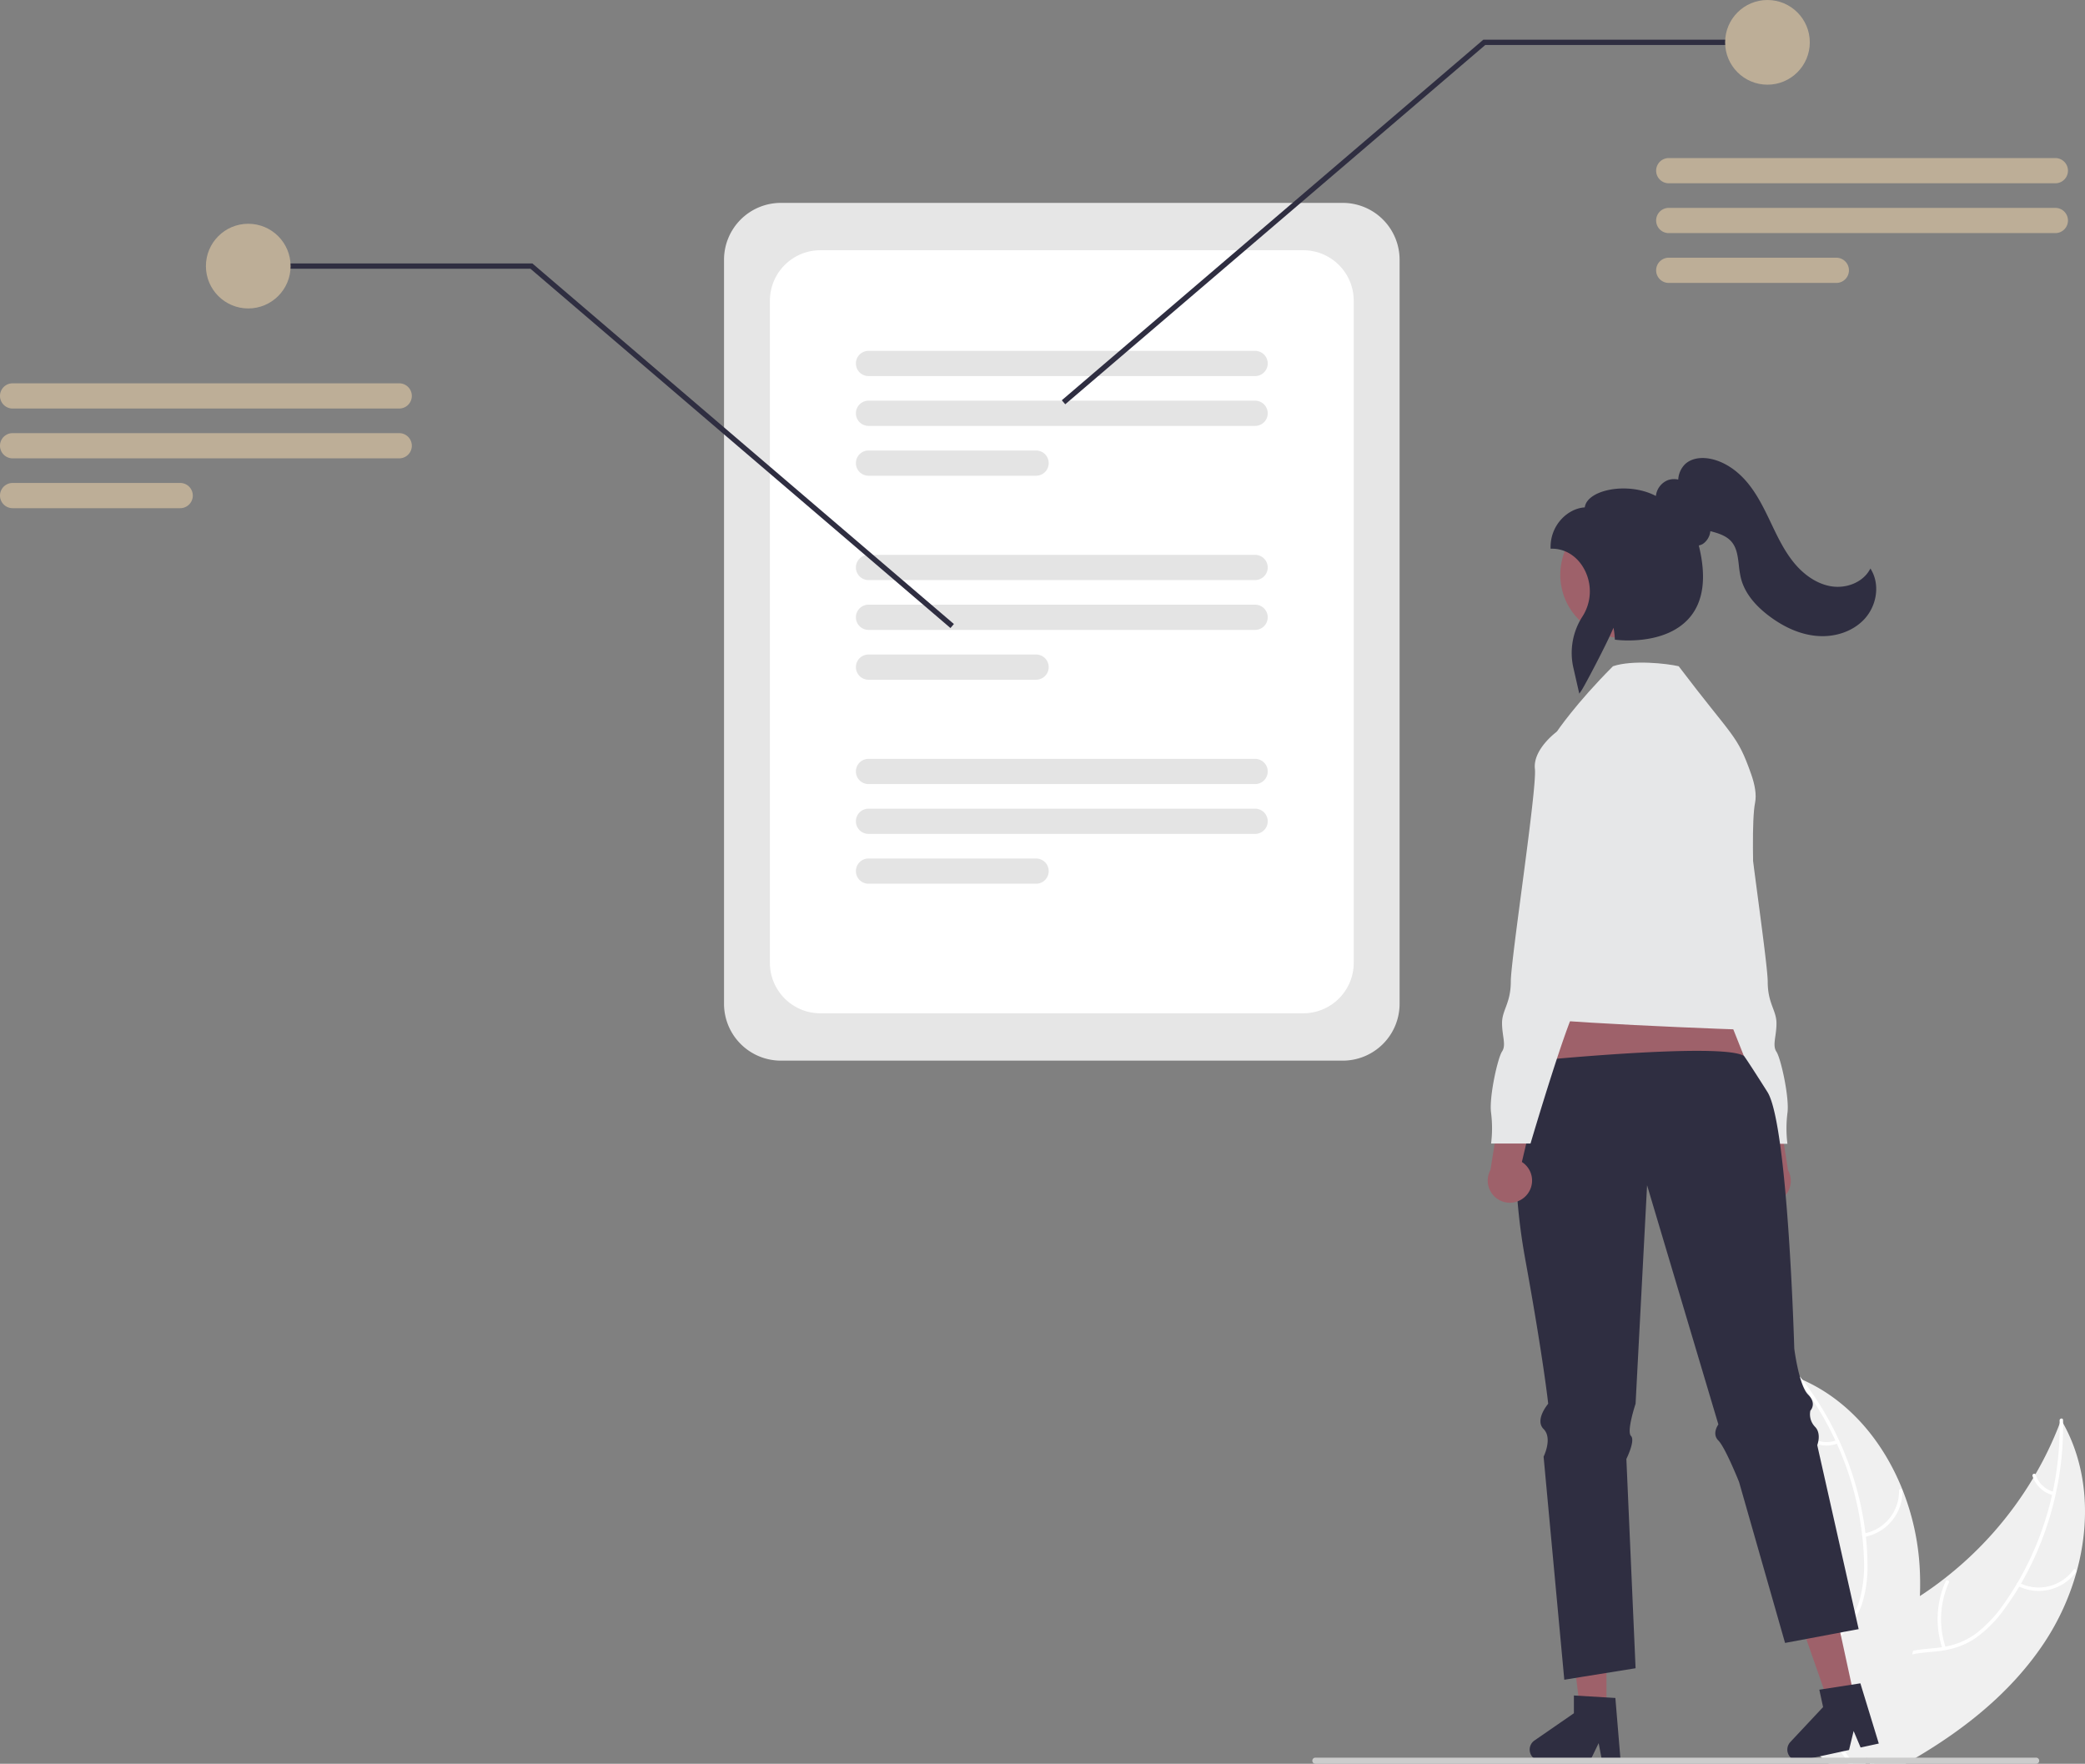 <svg xmlns="http://www.w3.org/2000/svg" data-name="Layer 1" width="810.804" height="685.857" viewBox="0 0 810.804 685.857" xmlns:xlink="http://www.w3.org/1999/xlink"><rect x="0" y="0" width="810.804" height="685.857" fill="#808080" stroke="none"/><path d="M716.777,519.509H498.244a22.115,22.115,0,0,1-22.09-22.09V208.056A22.115,22.115,0,0,1,498.244,185.965H716.777a22.115,22.115,0,0,1,22.09,22.09V497.418A22.115,22.115,0,0,1,716.777,519.509Z" transform="translate(-194.598 -107.072)" fill="#e6e6e6"/><path d="M701.416,501.098H513.605a19.636,19.636,0,0,1-19.614-19.614V223.99a19.636,19.636,0,0,1,19.614-19.614H701.416a19.636,19.636,0,0,1,19.614,19.614V481.484A19.636,19.636,0,0,1,701.416,501.098Z" transform="translate(-194.598 -107.072)" fill="#fff"/><path d="M682.68,253.311H532.341a4.903,4.903,0,1,1,0-9.806H682.68a4.903,4.903,0,1,1,0,9.806Z" transform="translate(-194.598 -107.072)" fill="#e4e4e4"/><path d="M682.68,272.685H532.341a4.903,4.903,0,0,1,0-9.807H682.68a4.903,4.903,0,0,1,0,9.807Z" transform="translate(-194.598 -107.072)" fill="#e4e4e4"/><path d="M597.509,292.06H532.341a4.903,4.903,0,0,1,0-9.807H597.509a4.903,4.903,0,0,1,0,9.807Z" transform="translate(-194.598 -107.072)" fill="#e4e4e4"/><path d="M682.68,332.637H532.341a4.903,4.903,0,1,1,0-9.806H682.68a4.903,4.903,0,1,1,0,9.806Z" transform="translate(-194.598 -107.072)" fill="#e4e4e4"/><path d="M682.68,352.012H532.341a4.903,4.903,0,0,1,0-9.807H682.68a4.903,4.903,0,0,1,0,9.807Z" transform="translate(-194.598 -107.072)" fill="#e4e4e4"/><path d="M597.509,371.386H532.341a4.903,4.903,0,0,1,0-9.807H597.509a4.903,4.903,0,0,1,0,9.807Z" transform="translate(-194.598 -107.072)" fill="#e4e4e4"/><path d="M682.68,411.963H532.341a4.903,4.903,0,1,1,0-9.806H682.68a4.903,4.903,0,1,1,0,9.806Z" transform="translate(-194.598 -107.072)" fill="#e4e4e4"/><path d="M682.68,431.338H532.341a4.903,4.903,0,1,1,0-9.807H682.68a4.903,4.903,0,1,1,0,9.807Z" transform="translate(-194.598 -107.072)" fill="#e4e4e4"/><path d="M597.509,450.712H532.341a4.903,4.903,0,0,1,0-9.807H597.509a4.903,4.903,0,0,1,0,9.807Z" transform="translate(-194.598 -107.072)" fill="#e4e4e4"/><polygon points="369.608 244.215 206.272 104.506 96.539 104.506 96.539 102.448 207.032 102.448 370.946 242.651 369.608 244.215" fill="#2f2e41"/><circle cx="96.539" cy="103.477" r="16.465" fill="#bdae97"/><path d="M349.841,265.932H199.501a4.903,4.903,0,1,1,0-9.806H349.841a4.903,4.903,0,1,1,0,9.806Z" transform="translate(-194.598 -107.072)" fill="#bdae97"/><path d="M349.841,285.306H199.501a4.903,4.903,0,0,1,0-9.807H349.841a4.903,4.903,0,0,1,0,9.807Z" transform="translate(-194.598 -107.072)" fill="#bdae97"/><path d="M264.67,304.681h-65.169a4.903,4.903,0,0,1,0-9.807h65.169a4.903,4.903,0,0,1,0,9.807Z" transform="translate(-194.598 -107.072)" fill="#bdae97"/><polygon points="412.912 155.639 576.826 15.436 687.319 15.436 687.319 17.494 577.586 17.494 414.25 157.203 412.912 155.639" fill="#2f2e41"/><circle cx="687.319" cy="16.465" r="16.465" fill="#bdae97"/><path d="M993.873,178.343H843.533a4.903,4.903,0,1,1,0-9.806H993.873a4.903,4.903,0,1,1,0,9.806Z" transform="translate(-194.598 -107.072)" fill="#bdae97"/><path d="M993.873,197.717H843.533a4.903,4.903,0,0,1,0-9.807H993.873a4.903,4.903,0,1,1,0,9.807Z" transform="translate(-194.598 -107.072)" fill="#bdae97"/><path d="M908.702,217.092h-65.169a4.903,4.903,0,0,1,0-9.807H908.702a4.903,4.903,0,1,1,0,9.807Z" transform="translate(-194.598 -107.072)" fill="#bdae97"/><path d="M876.006,572.049a8.566,8.566,0,0,1,1.708-13.024l-7.02-29.621,14.858,5.428,4.389,27.296a8.613,8.613,0,0,1-13.935,9.92Z" transform="translate(-194.598 -107.072)" fill="#9e616a"/><path d="M840.275,447.922l5.963,15.334s-2.556,15.334,1.704,18.741,2.556,3.407,2.556,5.963a13.104,13.104,0,0,0,5.111,9.371c3.407,2.556,18.741,54.52,18.741,54.52h15.334a48.042,48.042,0,0,1,0-11.926c.852-5.963-2.556-21.297-4.259-23.852s0-5.963,0-11.074-3.407-7.667-3.407-16.186-10.222-74.965-9.371-82.632-8.519-14.482-8.519-14.482H855.609Z" transform="translate(-194.598 -107.072)" fill="#e6e7e8"/><polygon points="609.598 373.374 595.425 436.624 686.247 430.974 661.551 368.856 609.598 373.374" fill="#9e616a"/><path d="M1002.167,718.168a96.901,96.901,0,0,1-12.51,27.53c-12.48,18.87-30.34,33.3-49.97,44.85-1.36.81-2.74,1.6-4.12,2.38h-13.77l-.48-1.1v-.01l-.56-1.27-.07-.15-.03.15-.55,2.38h-6.76c-.56-.79-1.11-1.58-1.65-2.38-.79-1.17-1.55-2.35-2.27-3.55a57.635,57.635,0,0,1-3.4-6.52c-.12-.25-.22-.5-.32-.75l.45-.49-1.87-8.18,3.76-.62-4.12-12.71c.15-.47.32-.94.5-1.41,2.31-5.85,6.65-10.22,11.8-13.89,5.3-3.79,11.47-6.83,17.14-9.99,2.66-1.49,5.28-3.06,7.83-4.72v-.01q4.89-3.165,9.49-6.77a1.426,1.426,0,0,0,.15-.11,1.069,1.069,0,0,0,.12-.1,140.902,140.902,0,0,0,34.31-38.93.01.01,0,0,0,.01-.01c.3-.48.58-.96.86-1.45v-.01a136.254,136.254,0,0,0,9.41-19.65v-.01c.2-.5.38-1,.57-1.5q.39.66.75,1.32a.01.01,0,0,1,.01.01C1006.577,677.848,1007.497,698.748,1002.167,718.168Z" transform="translate(-194.598 -107.072)" fill="#f0f0f0"/><path d="M996.877,660.498a121.365,121.365,0,0,1-2.87,27.54,118.541,118.541,0,0,1-3.36,12.24,121.346,121.346,0,0,1-10.13,22.6c-.23.39-.45.77-.69,1.15v.01a102.347,102.347,0,0,1-5.75,8.66,47.722,47.722,0,0,1-11.4,11.46,30.089,30.089,0,0,1-11.98,4.63c-.8.15-1.62.26-2.45.36-3.31.39-6.73.54-10.01,1.24a21.849,21.849,0,0,0-4.82,1.55c-5.28,2.45-8.25,7.58-9.55,13.06-.23.96-.41,1.93-.55,2.9-1.09,7.45.11,15.19-.51,22.65-.07.79-.16,1.59-.27,2.38h-.74l-.48-1.1v-.01c.05-.42.09-.84.13-1.27a96.295,96.295,0,0,0,.09-11.01c-.04-1.65-.07-3.31-.05-4.97.02-1.33.07-2.66.17-3.98v-.01c.07-.82.15-1.63.26-2.44a31.586,31.586,0,0,1,1.82-7.25,18.152,18.152,0,0,1,10.32-10.68,26.993,26.993,0,0,1,4.47-1.25c3.35-.64,6.81-.8,10.18-1.22.36-.04.72-.09,1.07-.15.45-.07.89-.15,1.33-.23a28.666,28.666,0,0,0,12.16-5.27,51.904,51.904,0,0,0,10.98-11.92c1.64-2.35,3.2-4.75,4.65-7.22a.01.01,0,0,1,.01-.01c.07-.12.14-.23.21-.35l.01-.02a119.572,119.572,0,0,0,13.46-34.17c.09-.44.19-.88.29-1.32a120.887,120.887,0,0,0,2.67-26.4v-.01c0-.42-.01-.83-.02-1.25-.02-.86,1.31-1.05,1.33-.19.01.42.02.84.01,1.26A.01.01,0,0,1,996.877,660.498Z" transform="translate(-194.598 -107.072)" fill="#fff"/><path d="M979.256,723.757a18.018,18.018,0,0,0,22.694-5.416c.509-.699-.554-1.523-1.064-.822a16.684,16.684,0,0,1-21.121,4.995c-.769-.395-1.275.85-.51,1.244Z" transform="translate(-194.598 -107.072)" fill="#fff"/><path d="M951.236,747.757a34.728,34.728,0,0,1,1.23-25.279c.355-.79-.889-1.299-1.244-.51a36.123,36.123,0,0,0-1.226,26.308c.279.821,1.517.297,1.24-.519Z" transform="translate(-194.598 -107.072)" fill="#fff"/><path d="M993.264,687.201a10.199,10.199,0,0,1-7.022-6.659c-.268-.824-1.506-.3-1.24.519a11.429,11.429,0,0,0,7.752,7.384.695.695,0,0,0,.877-.367.675.675,0,0,0-.367-.877Z" transform="translate(-194.598 -107.072)" fill="#fff"/><path d="M941.197,727.708v.01a131.248,131.248,0,0,1-2.67,21.24v.01c-.08.48-.19.95-.29,1.42a184.497,184.497,0,0,1-10.11,31.61q-1.785,4.32-3.74,8.55c-.36.8-.73,1.59-1.11,2.38h-1.48l-.48-1.1v-.01l-.56-1.27-.07-.15-.03.15-.55,2.38H905.807l-2.78-2.38-4.05-3.47,5.66-6.18.93-1.02.14-.15.45-.49-1.87-8.18,3.76-.62-4.12-12.71-1.95-6.01-.49-1.51-2.85-8.79-8.6,1.61-1.4-4.9a135.988,135.988,0,0,0,6.42-18.41c.01-.05.03-.09.04-.14a141.583,141.583,0,0,0,4.02-51.96v-.01c-.06-.56-.13-1.13-.21-1.68v-.02a133.631,133.631,0,0,0-4.32-21.34c-.14-.53-.3-1.05-.45-1.57.46.2.91.39,1.37.59l.01.01h.02c.73.32,1.46.66,2.17,1.02,17.06,8.29,29.61,23.85,36.74,41.79.02.05.04.09.06.14a96.393,96.393,0,0,1,6.57,29.43A114.871,114.871,0,0,1,941.197,727.708Z" transform="translate(-194.598 -107.072)" fill="#f0f0f0"/><path d="M915.247,792.928h-1.58c-.5-.81-1.04-1.6-1.58-2.38q-1.29-1.815-2.66-3.55c-.79-1-1.58-1.99-2.37-2.98-.82-1.03-1.63-2.06-2.42-3.12l.93-1.02c.15.2.3.4.46.6,2.56,3.37,5.33,6.61,7.7,10.07C914.257,791.328,914.767,792.118,915.247,792.928Z" transform="translate(-194.598 -107.072)" fill="#fff"/><path d="M893.805,643.557c.26.33.53.67.78,1.01q2.925,3.795,5.53,7.83a117.993,117.993,0,0,1,8.22,14.85c.19.4.38.81.56,1.22a119.264,119.264,0,0,1,9.84,35.44c.02.12.03.23.04.35q.495,4.29.64,8.61a51.782,51.782,0,0,1-1.59,16.12c-.2.69-.42,1.37-.66,2.03a27.344,27.344,0,0,1-2.25,4.65,27.923,27.923,0,0,1-2.14,3.09c-.47.6-.96,1.19-1.48,1.76-.3.33-.61.66-.92.99-.26.25-.51.51-.77.76-2.7,2.62-5.68,5.05-8.12,7.94l.49,1.51c2.35-2.98,5.38-5.45,8.11-8.05a37.897,37.897,0,0,0,4.66-5.28c.18-.26.37-.52.54-.79a26.749,26.749,0,0,0,2.39-4.29c.34-.75.65-1.52.93-2.32a47.892,47.892,0,0,0,2.2-16,103.415,103.415,0,0,0-.62-10.39c-.04-.45-.09-.89-.15-1.34a121.638,121.638,0,0,0-5.52-24.14,122.659,122.659,0,0,0-13.76-28.18q-2.475-3.765-5.25-7.35c-.24-.33-.49-.65-.75-.98C894.225,641.927,893.275,642.877,893.805,643.557Z" transform="translate(-194.598 -107.072)" fill="#fff"/><path d="M919.559,704.724a18.018,18.018,0,0,0,14.859-17.988.673.673,0,0,0-1.344-.016,16.684,16.684,0,0,1-13.857,16.704c-.852.147-.506,1.447.341,1.3Z" transform="translate(-194.598 -107.072)" fill="#fff"/><path d="M911.636,740.756a34.728,34.728,0,0,1-14.238-20.924c-.192-.844-1.492-.502-1.3.341a36.123,36.123,0,0,0,14.86,21.743c.716.487,1.39-.676.678-1.161Z" transform="translate(-194.598 -107.072)" fill="#fff"/><path d="M908.734,667.102a10.199,10.199,0,0,1-9.616-1.089c-.71-.496-1.383.668-.678,1.161a11.429,11.429,0,0,0,10.636,1.228.695.695,0,0,0,.479-.821.675.675,0,0,0-.821-.479Z" transform="translate(-194.598 -107.072)" fill="#fff"/><polygon points="624.722 665.295 614.519 665.295 609.666 625.943 624.723 625.944 624.722 665.295" fill="#9e616a"/><path d="M824.808,791.738h-7.239l-1.292-6.835-3.309,6.835H793.767a4.316,4.316,0,0,1-2.453-7.868L806.647,773.281v-6.91l16.128.963Z" transform="translate(-194.598 -107.072)" fill="#2f2e41"/><polygon points="721.147 660.219 711.176 662.382 698.09 624.954 712.806 621.762 721.147 660.219" fill="#9e616a"/><path d="M925.215,785.059l-7.075,1.535-2.712-6.405-1.785,7.381-18.764,4.071a4.316,4.316,0,0,1-4.065-7.169l12.739-13.599-1.465-6.753,15.965-2.478Z" transform="translate(-194.598 -107.072)" fill="#2f2e41"/><path d="M987.597,791.738a1.186,1.186,0,0,1-1.19,1.19h-280.29a1.19,1.19,0,0,1,0-2.38h280.29A1.187,1.187,0,0,1,987.597,791.738Z" transform="translate(-194.598 -107.072)" fill="#ccc"/><path d="M787.704,596.585c7.16,39.35,8.95,56.34,8.95,56.34s-5.37,6.26-1.79,9.84,0,10.73,0,10.73l8.05,86.75,6.48-1.05,15.61-2.51,5.63-.91-3.58-81.38s3.58-7.16,1.79-8.95c-1.79-1.79,1.79-12.52,1.79-12.52l4.47-84.96,27.73,93.01s-2.69,3.58,0,6.26c2.68,2.68,8.04,16.1,8.04,16.1l16.49,57.7,1.4,4.9,8.6-1.61,9.36-1.76,1.72-.32,3.06-.58,1.97-.37.67-.12,3.24-.61-.98-4.35-.51-2.29-13.95-61.96-.32-1.43-.34-1.51s1.79-4.47-.89-7.16a6.988,6.988,0,0,1-1.79-6.26,2.441,2.441,0,0,0,.24-.3,3.713,3.713,0,0,0,.64-1.46c.24-1.12.03-2.69-1.78-4.5a7.636,7.636,0,0,1-1.27-1.82c-2.72-5.15-4.09-16.06-4.09-16.06s-2.42-86.41-10.34-99.61c-.42-.69-8.828-13.937-9.268-14.207-8.94-5.36-82.714,2.043-82.714,2.043s-4.219,11.333-4.409,12.513C784.584,538.835,781.634,563.205,787.704,596.585Z" transform="translate(-194.598 -107.072)" fill="#2f2e41"/><path d="M788.124,571.939a8.566,8.566,0,0,0-1.708-13.024l7.02-29.621-14.858,5.428-4.389,27.296a8.613,8.613,0,0,0,13.935,9.92Z" transform="translate(-194.598 -107.072)" fill="#9e616a"/><path d="M800.002,391.588s7.358-10.964,21.84-25.446c7.667-2.556,20.951-1.066,25.556,0,21.297,28.112,22.637,26.244,28.181,41.951,1.438,4.073,2.156,7.986,1.517,11.181-2.556,12.778,1.541,77.34,2.393,80.748s6.815,7.667.852,7.667-96.262-3.407-94.558-5.963S800.002,391.588,800.002,391.588Z" transform="translate(-194.598 -107.072)" fill="#e6e7e8"/><path d="M808.521,391.588h-8.519s-9.371,6.815-8.519,14.482-9.371,74.113-9.371,82.632-3.408,11.074-3.408,16.186,1.704,8.519,0,11.074-5.111,17.889-4.259,23.852a48.043,48.043,0,0,1,0,11.926h15.334s15.334-51.964,18.741-54.52a13.104,13.104,0,0,0,5.111-9.371c0-2.556-1.704-2.556,2.556-5.963s1.704-18.741,1.704-18.741l5.963-15.334Z" transform="translate(-194.598 -107.072)" fill="#e6e7e8"/><circle cx="631.42" cy="223.5" r="24.667" fill="#9e616a"/><path d="M808.741,376.799l-2.315-10.142a26.068,26.068,0,0,1,3.597-19.931,18.119,18.119,0,0,0,.557-18.487c-2.685-4.886-7.315-7.803-12.388-7.803h-.616V319.82c0-8.845,6.893-15.088,13.302-15.446.232-1.841,1.536-3.491,3.808-4.801,5.426-3.128,15.918-3.807,23.845.363a7.516,7.516,0,0,1,4.639-6.149,7.413,7.413,0,0,1,4.051-.233,9.175,9.175,0,0,1,2.577-5.912c2.188-2.121,5.699-2.927,9.634-2.216,5.403.98,10.728,4.422,14.995,9.693,3.783,4.672,6.409,10.179,8.949,15.504,2.497,5.237,5.08,10.653,8.823,15.238,4.101,5.023,9.183,8.278,14.309,9.164,5.978,1.035,12.114-1.427,14.921-5.984l.558-.905.508.934c3.154,5.796,1.864,13.761-3.069,18.937-4.423,4.643-11.365,7.008-18.564,6.321-6.094-.579-12.241-3.169-18.27-7.697-5.989-4.497-9.692-9.468-11.007-14.775a40.035,40.035,0,0,1-.791-4.981c-.408-3.509-.792-6.824-2.952-9.264-1.94-2.194-4.943-3.144-7.605-3.862l-.523-.14a6.827,6.827,0,0,1-2.91,4.958,4.925,4.925,0,0,1-1.59.612c3.087,12.424,1.818,21.936-3.776,28.278-9.442,10.706-27.584,8.504-28.352,8.406l-.511-.066-.026-.514a28.633,28.633,0,0,0-.505-4.109c-2.598,6.261-11.34,22.817-12.509,24.487Z" transform="translate(-194.598 -107.072)" fill="#2f2e41"/></svg>